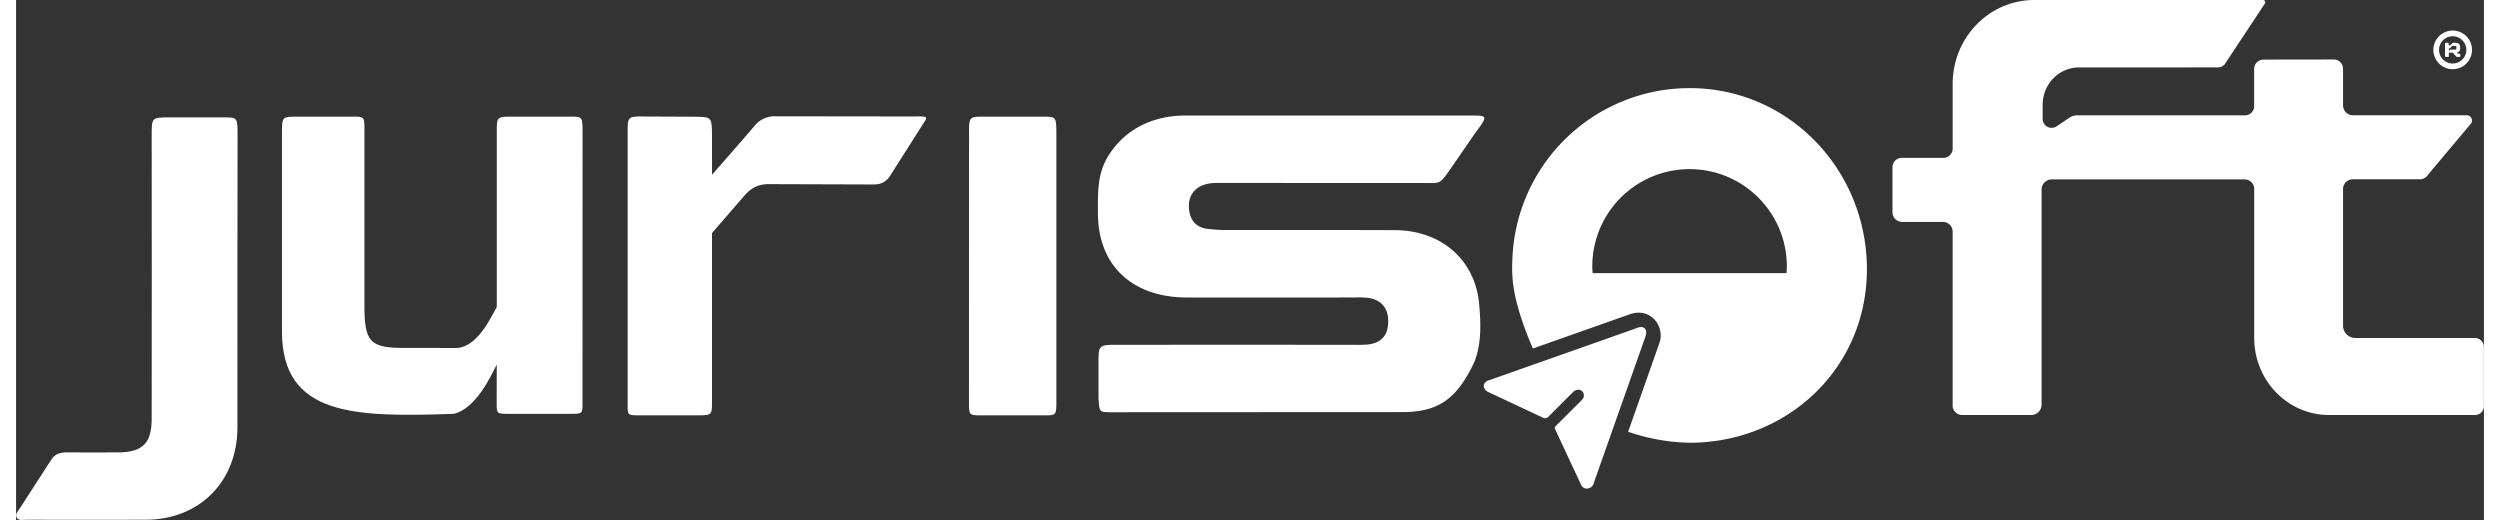 <svg xmlns="http://www.w3.org/2000/svg" width="250" height="52" viewBox="0 0 1683.55 354.74"><rect x="0" y="0" width="1683.55" height="354.74" fill="#333333" stroke="none"/><defs><style>.a{fill:#fff;}</style></defs><path class="a" d="M386.45,90.83c0-11.25,0-11.25-8.21-11.25H338.36c-10.5,0-10.5,0-10.42,11.25,0,0,0,109.23,0,118.51-4.4,8.08-13.37,27.31-27.44,28.09-15.49-.15-19.69-.05-35.18-.05-24,0-27.68-3.89-27.68-29.37V90.71c.13-11.13.16-11.13-7.51-11.13H192.25c-10.86,0-10.86,0-10.86,11.25V226.06c0,57.82,49.42,58.59,117.18,56.26,15.09-3.53,25.22-25.5,29.35-33.65q0,12.93-.05,25.86c0,7.79,0,7.79,8.17,7.79h42c8.37,0,8.37,0,8.37-7.31Z"/><path class="a" d="M1657,34V29.94c0-.67.08-.74.76-.75h1.27a.38.38,0,0,1,.43.43c0,.28,0,.56,0,.84s.12.37.39.4a1.38,1.38,0,0,0,1.46-.6,2.34,2.34,0,0,1,2.48-1.09,5.56,5.56,0,0,1,2.17.43,2.39,2.39,0,0,1,1.35,2.15c0,.58,0,1.16,0,1.73a2.46,2.46,0,0,1-1.54,2.22c-.19.09-.6,0-.52.33a.85.85,0,0,0,.74.64,7.85,7.85,0,0,0,.84,0c.41,0,.62.13.59.57s0,.75,0,1.12a.4.4,0,0,1-.45.46h-1.69a.94.94,0,0,1-.73-.36c-.64-.73-1.3-1.44-1.92-2.18a.93.93,0,0,0-.77-.37c-.57,0-1.15,0-1.73,0-.39,0-.52.16-.51.53,0,.58,0,1.16,0,1.74s-.1.63-.62.64-1,0-1.45,0-.55-.17-.55-.56C1657,36.86,1657,35.44,1657,34Zm2.67.69a.29.29,0,0,0,.25-.2,1.14,1.14,0,0,1,1.26-.65c.89,0,1.78,0,2.67,0,.74,0,.92-.2.93-.95,0-.25,0-.5,0-.75,0-.56-.23-.79-.79-.82-.28,0-.57,0-.84,0a2,2,0,0,0-2.13.9,1.52,1.52,0,0,1-1.15.8c-.17,0-.23.14-.23.3A7.88,7.88,0,0,0,1659.7,34.71Z"/><path class="a" d="M1662.24,47.21A13.18,13.18,0,1,1,1675.42,34,13.2,13.2,0,0,1,1662.24,47.21Zm0-22.48a9.3,9.3,0,1,0,9.3,9.3A9.31,9.31,0,0,0,1662.24,24.73Z"/><path class="a" d="M998.16,207.91c1.12,13.37,1.54,26.54-3.32,39-11.86,25.28-24.48,33.81-47.71,34.22l-200.86.1c-7.22-.1-7.22-.1-7.85-9.61l0-26.06c.07-9.49.91-10.31,10.94-10.34q80.91-.06,161.81,0c3.32,0,6.64.14,10-.13,9.79-.72,14.69-5.86,14.9-15.41.21-9.35-4.65-15.25-13.95-16.5a70.44,70.44,0,0,0-9.09-.23c-38.17,0-76.38.07-114.55,0-37.27-.13-60.34-22.07-60.44-57.24,0-13.31-.67-26.51,6.74-38.8,11-18.24,29.77-27.66,51.41-28.09H992.26c12,0,12,0,2.69,12.58l-17.76,25.79c-5.71,7.87-5.71,7.87-15.56,7.67l-142.76-.06c-12.62,0-19.75,6.95-18.7,17.81.73,7.25,4.33,12.42,12.44,13.51a106.23,106.23,0,0,0,14.06.79c37.89.06,75.78-.07,113.68.09C972.61,157.06,995.58,177.57,998.16,207.91Z"/><path class="a" d="M151,193.35c0,32.83.09,65.67,0,98.51-.13,36.7-25.92,62.6-62.37,62.71-27.1.08-54.21,0-81.31,0-2.3,0-5.28.84-6.67-1.15-1.8-2.59.82-4.89,2.14-7,7-11,14.22-21.81,21.19-32.81,2.59-4.09,6.23-5,10.67-5q17.6.14,35.18,0c16.45-.12,22.66-6.22,22.68-22.84q.12-96.55,0-193.11c0-12.66,0-12.58,12.3-12.58h36.76c9.53,0,9.52,0,9.53,12.58C151.11,127.35,151,158.69,151,193.35Z"/><path class="a" d="M650.12,92.25C650,79.58,650,79.58,660.34,79.58h39.91c9.45,0,9.44,0,9.43,12.67V273.78c0,9.57,0,9.63-8.9,9.57H658.72c-8.68,0-8.68,0-8.68-9.57C650,273.78,650.11,91.47,650.12,92.25Z"/><path class="a" d="M1502.11,46a6.07,6.07,0,0,0,4.55-2.08L1534.1,2.43A1.55,1.55,0,0,0,1532.86,0L1377.68,0h-.88c-30.74,0-55.67,25.61-55.67,57.24v44a6.37,6.37,0,0,1-6.28,6.46h-28.53a6.34,6.34,0,0,0-6.25,6.43v30.53a6.62,6.62,0,0,0,6.52,6.72h28a6.61,6.61,0,0,1,6.52,6.71V276.56a6.45,6.45,0,0,0,6.36,6.55h47.31a7.07,7.07,0,0,0,7-7.17V129.39a6.94,6.94,0,0,1,6.83-7h131.81a6.52,6.52,0,0,1,6.43,6.61V230.59h0c0,29,22.85,52.52,51,52.52h99.8a6,6,0,0,0,5.87-6V236.83a6.15,6.15,0,0,0-6.06-6.24h-81.71a8.42,8.42,0,0,1-8.3-8.54v-93a6.65,6.65,0,0,1,6.55-6.74h45.8a6.8,6.8,0,0,0,5.89-3.45l29.21-34.8a3.59,3.59,0,0,0-3-5.43h-77.78a6.77,6.77,0,0,1-6.67-6.86V47a6.33,6.33,0,0,0-6.24-6.42l-48.09.07a6.43,6.43,0,0,0-6.32,6.51V72.35a6.25,6.25,0,0,1-6.16,6.33H1406.1a9.58,9.58,0,0,0-5.35,1.64L1392,86.21a6.13,6.13,0,0,1-9.49-5.28V71.5c0-14.08,11.1-25.5,24.79-25.49Z"/><path class="a" d="M1262.61,181.11c-1.38-66.79-54.16-121-120.94-121a121,121,0,0,0-120.93,117.62,90.54,90.54,0,0,0,.56,16.18c2.41,19.49,13.33,43.55,13.5,43.82l65.44-23.11c15.06-5.7,24.85,8.45,20.8,19.45l-21.3,60.47a135.57,135.57,0,0,0,41.93,7.49c65.07,0,119.36-48.68,120.91-115.46C1262.58,186.52,1262.64,182.85,1262.61,181.11Zm-54.83,5.2H1075.52c-.1-1.51-.24-3-.24-4.56a66.37,66.37,0,0,1,132.74,0C1208,183.29,1207.88,184.8,1207.78,186.31Z"/><path class="a" d="M1111.58,229.48c1.37-3.82,0-8.25-6.43-5.5l-99.81,35.24c-4.62,1.13-5.61,5.38-1.48,8h0s25.94,12.19,38.33,18a3.53,3.53,0,0,0,2.7-.49L1062.61,267c4.86-3.43,9,1.75,5.82,5.58,0,0-12,12.05-18.09,18.07a1.62,1.62,0,0,0-.41,2.16l17.55,37.59c2.25,5.09,8.1,2.61,8.69-.52Z"/><path class="a" d="M619.58,83.23c2.48-3.91,1.84-3.91-7.73-3.77l-93.69-.12a17.4,17.4,0,0,0-14.39,6.53c-8.49,10-29,33.34-29,33.34v-27c-.2-12.67-.2-12.37-12.71-12.59l-32.84-.14c-12.29-.13-12-.13-12,12v185c0,7.09,0,6.89,9.94,6.86h37c10.57,0,10.57,0,10.59-9.57V159l21.65-25c4.64-5.6,9.87-8.52,17.54-8.38l70.85.22c5.29,0,8.81-1.66,11.66-6.22Z"/></svg>